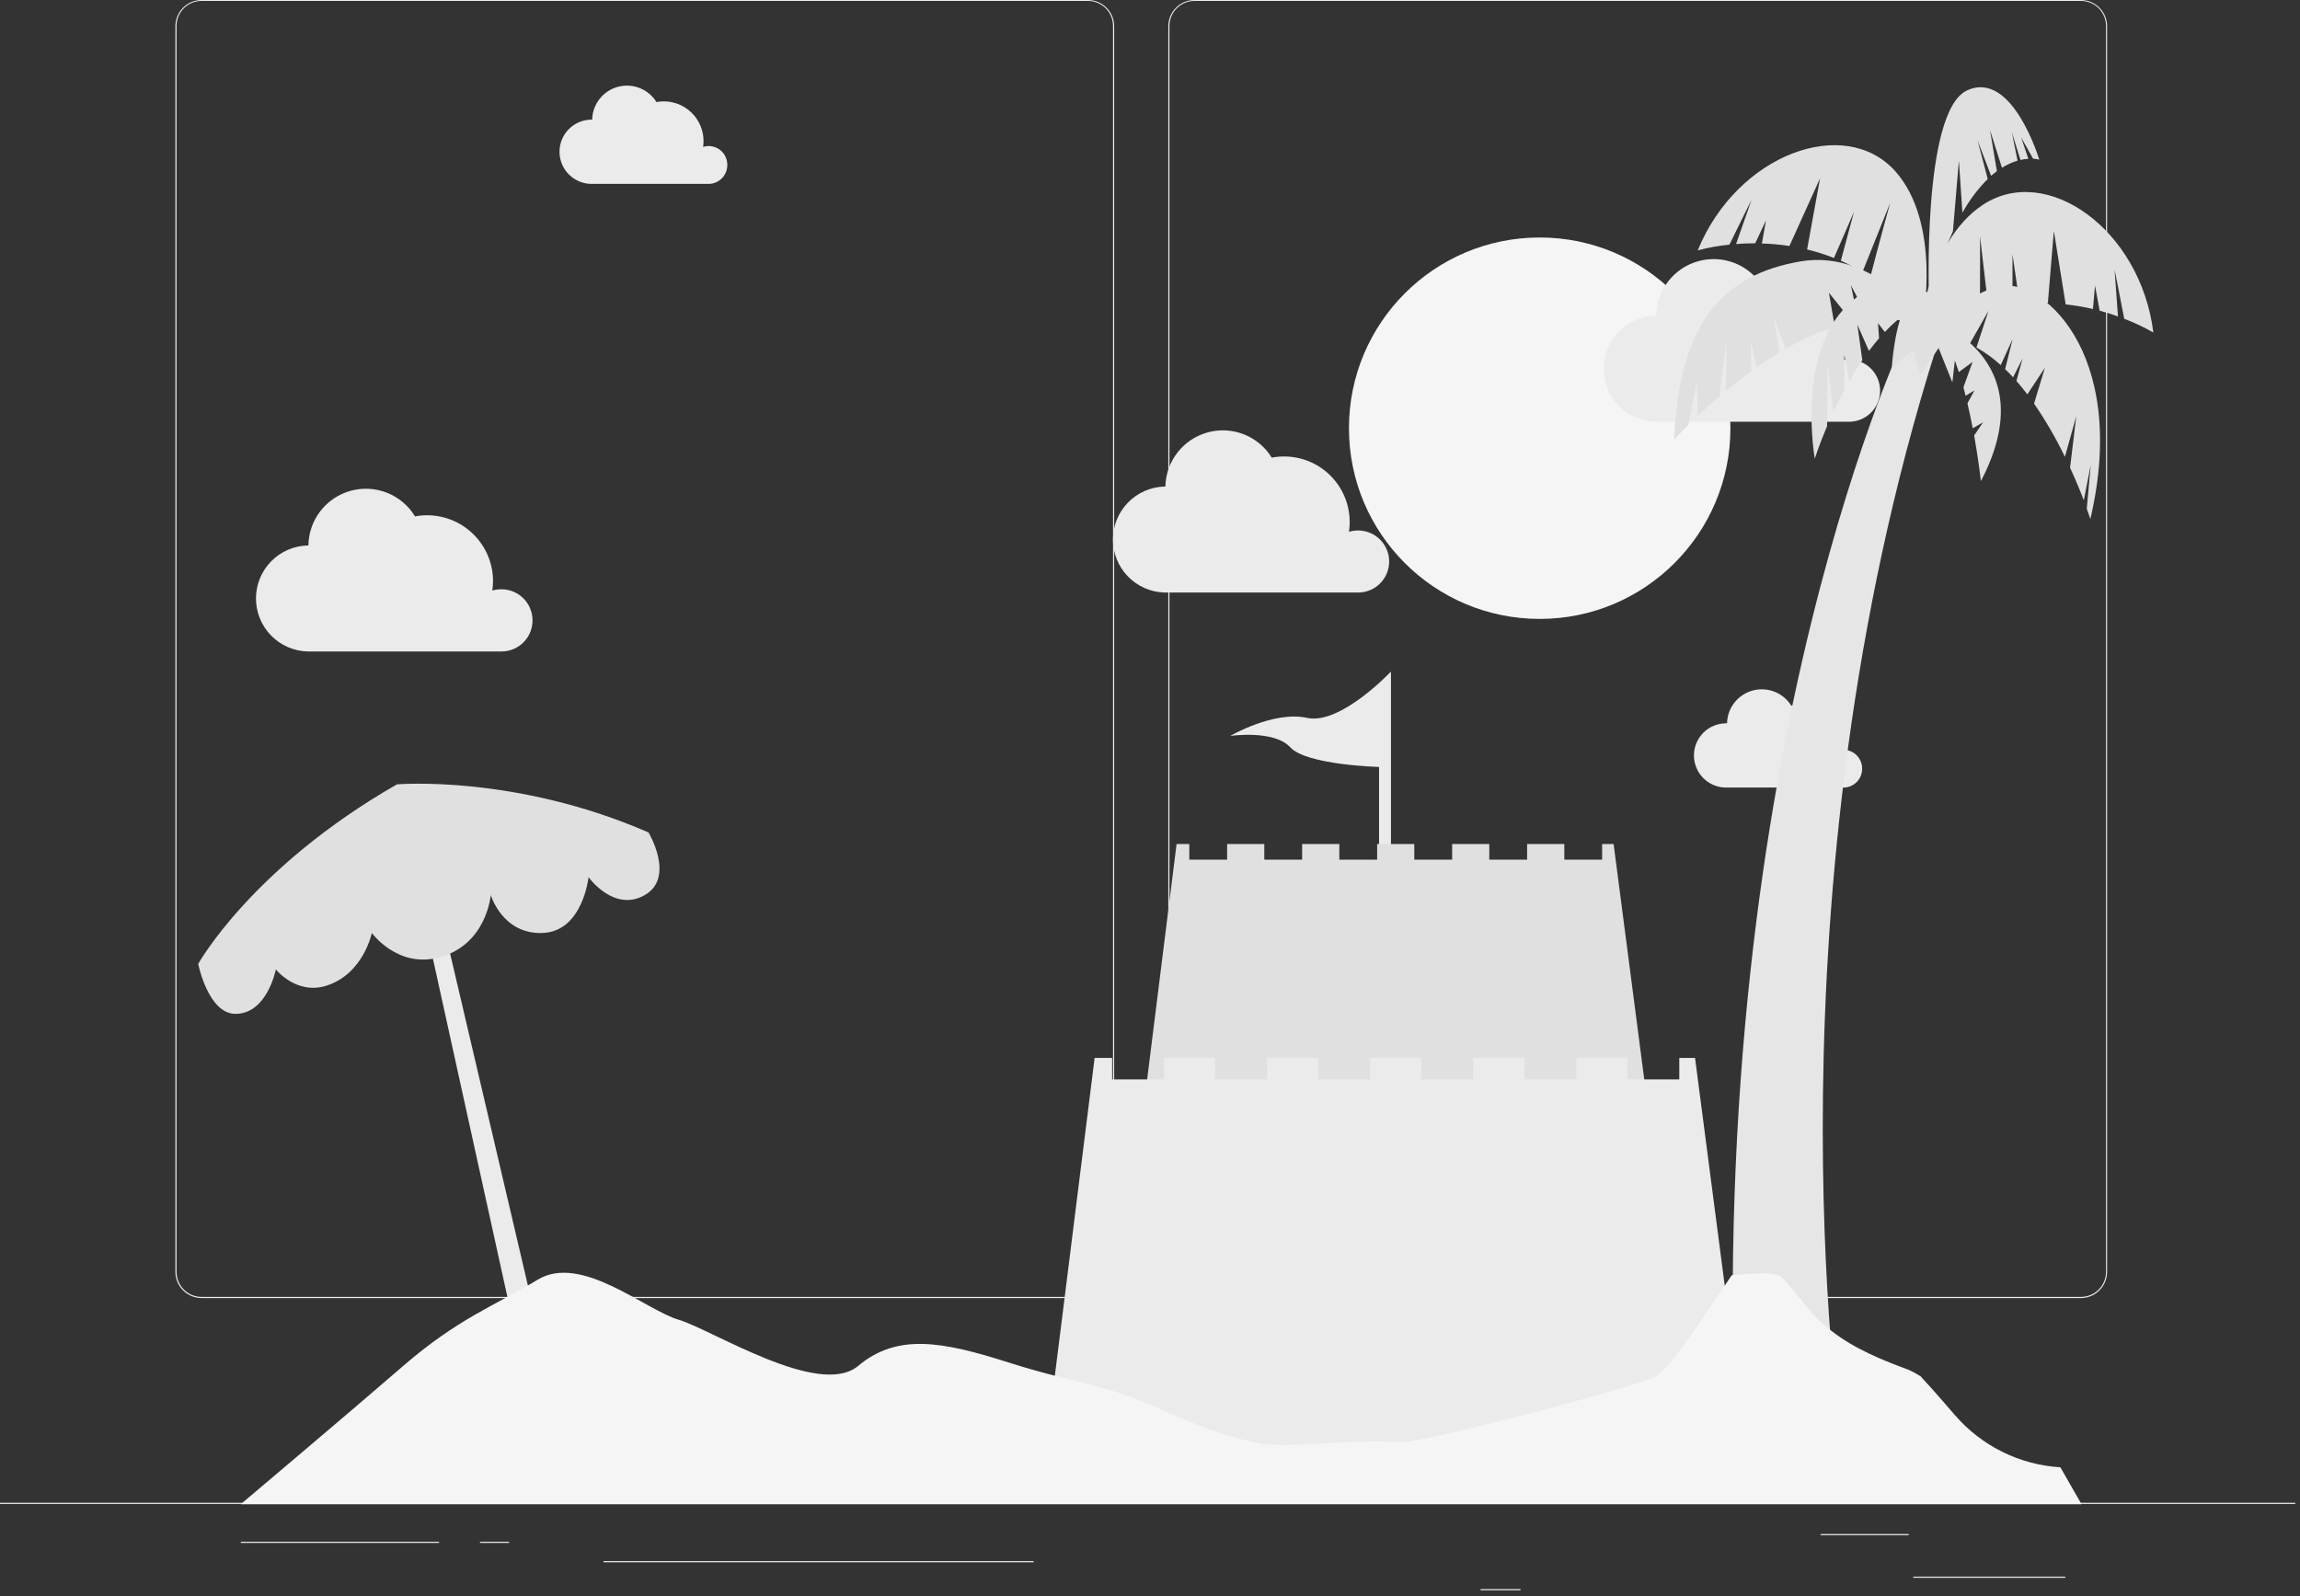 <svg width="291" height="202" viewBox="0 0 291 202" fill="none" xmlns="http://www.w3.org/2000/svg">
<rect x="0" y="0" width="291" height="202" fill="#333333" stroke="none"/>
<path d="M290.406 190.158H0V190.303H290.406V190.158Z" fill="#EBEBEB"/>
<path d="M261.307 199.504H242.07V199.649H261.307V199.504Z" fill="#EBEBEB"/>
<path d="M192.375 201.082H187.328V201.227H192.375V201.082Z" fill="#EBEBEB"/>
<path d="M241.49 194.113H230.344V194.258H241.49V194.113Z" fill="#EBEBEB"/>
<path d="M55.554 195.09H30.469V195.235H55.554V195.09Z" fill="#EBEBEB"/>
<path d="M64.407 195.09H60.73V195.235H64.407V195.09Z" fill="#EBEBEB"/>
<path d="M130.77 197.539H76.359V197.684H130.77V197.539Z" fill="#EBEBEB"/>
<path d="M137.651 164.254H25.502C24.623 164.252 23.781 163.902 23.161 163.28C22.54 162.658 22.191 161.816 22.191 160.937V3.287C22.199 2.414 22.551 1.579 23.171 0.963C23.791 0.348 24.628 0.001 25.502 0H137.651C138.531 0 139.374 0.349 139.996 0.971C140.618 1.593 140.967 2.437 140.967 3.316V160.937C140.967 161.817 140.618 162.66 139.996 163.282C139.374 163.904 138.531 164.254 137.651 164.254ZM25.502 0.116C24.662 0.118 23.857 0.452 23.263 1.047C22.67 1.642 22.337 2.447 22.337 3.287V160.937C22.337 161.777 22.67 162.583 23.263 163.178C23.857 163.772 24.662 164.107 25.502 164.108H137.651C138.492 164.107 139.297 163.772 139.892 163.178C140.486 162.584 140.821 161.778 140.822 160.937V3.287C140.821 2.447 140.486 1.641 139.892 1.047C139.297 0.452 138.492 0.118 137.651 0.116H25.502Z" fill="#EBEBEB"/>
<path d="M263.288 164.254H151.133C150.254 164.252 149.411 163.902 148.789 163.281C148.168 162.659 147.818 161.816 147.816 160.937V3.287C147.826 2.413 148.179 1.578 148.8 0.963C149.42 0.347 150.259 0.001 151.133 0H263.288C264.16 0.003 264.996 0.35 265.615 0.965C266.234 1.581 266.585 2.415 266.592 3.287V160.937C266.592 161.815 266.245 162.657 265.625 163.278C265.006 163.9 264.165 164.251 263.288 164.254ZM151.133 0.116C150.292 0.118 149.487 0.452 148.892 1.047C148.298 1.641 147.963 2.447 147.962 3.287V160.937C147.963 161.778 148.298 162.584 148.892 163.178C149.487 163.772 150.292 164.107 151.133 164.108H263.288C264.128 164.107 264.934 163.772 265.528 163.178C266.123 162.584 266.457 161.778 266.459 160.937V3.287C266.457 2.447 266.123 1.641 265.528 1.047C264.934 0.452 264.128 0.118 263.288 0.116H151.133Z" fill="#EBEBEB"/>
<path d="M194.805 78.316C208.133 78.316 218.937 67.512 218.937 54.184C218.937 40.855 208.133 30.051 194.805 30.051C181.476 30.051 170.672 40.855 170.672 54.184C170.672 67.512 181.476 78.316 194.805 78.316Z" fill="#F5F5F5"/>
<path d="M237.873 49.427C237.873 48.384 237.459 47.384 236.721 46.646C235.984 45.909 234.984 45.495 233.941 45.495C233.559 45.493 233.179 45.55 232.814 45.663C232.87 45.263 232.899 44.859 232.901 44.455C232.904 43.23 232.635 42.019 232.114 40.91C231.594 39.801 230.835 38.821 229.892 38.039C228.948 37.258 227.843 36.695 226.657 36.39C225.47 36.085 224.231 36.047 223.028 36.277C222.207 34.929 220.97 33.885 219.504 33.301C218.038 32.718 216.421 32.626 214.899 33.041C213.376 33.456 212.03 34.355 211.062 35.602C210.095 36.848 209.559 38.376 209.535 39.954H209.413C207.669 40.005 206.014 40.734 204.798 41.986C203.582 43.238 202.902 44.914 202.902 46.659C202.902 48.404 203.582 50.081 204.798 51.332C206.014 52.584 207.669 53.313 209.413 53.365H234.069C235.09 53.331 236.059 52.902 236.769 52.167C237.479 51.432 237.875 50.449 237.873 49.427Z" fill="#EBEBEB"/>
<path d="M175.76 71.056C175.76 70.014 175.347 69.015 174.61 68.278C173.874 67.541 172.876 67.126 171.834 67.124C171.44 67.121 171.048 67.177 170.672 67.293C170.851 66.109 170.771 64.901 170.439 63.752C170.106 62.602 169.529 61.538 168.747 60.633C167.964 59.727 166.995 59.002 165.906 58.506C164.817 58.01 163.633 57.756 162.436 57.761C161.922 57.763 161.408 57.811 160.903 57.907C160.079 56.572 158.845 55.539 157.386 54.963C155.927 54.387 154.321 54.298 152.808 54.71C151.294 55.121 149.954 56.011 148.988 57.247C148.021 58.483 147.48 59.998 147.445 61.566H147.324C145.579 61.617 143.924 62.346 142.708 63.598C141.492 64.85 140.812 66.526 140.812 68.271C140.812 70.016 141.492 71.692 142.708 72.944C143.924 74.196 145.579 74.925 147.324 74.977H171.921C172.946 74.954 173.922 74.531 174.639 73.798C175.356 73.066 175.759 72.082 175.76 71.056Z" fill="#EBEBEB"/>
<path d="M67.375 78.496C67.375 77.454 66.962 76.455 66.225 75.718C65.489 74.981 64.49 74.566 63.449 74.564C63.056 74.562 62.664 74.617 62.287 74.727C62.347 74.329 62.379 73.927 62.38 73.524C62.377 72.301 62.105 71.093 61.583 69.986C61.061 68.879 60.302 67.901 59.36 67.12C58.418 66.339 57.315 65.775 56.131 65.468C54.947 65.16 53.709 65.117 52.506 65.341C51.687 63.991 50.45 62.945 48.983 62.36C47.516 61.776 45.899 61.685 44.376 62.1C42.852 62.517 41.506 63.417 40.539 64.666C39.573 65.915 39.04 67.444 39.02 69.023H38.898C37.154 69.074 35.498 69.803 34.282 71.055C33.067 72.307 32.387 73.984 32.387 75.729C32.387 77.474 33.067 79.15 34.282 80.402C35.498 81.654 37.154 82.383 38.898 82.434H63.518C64.55 82.417 65.534 81.994 66.255 81.257C66.977 80.52 67.38 79.528 67.375 78.496Z" fill="#EBEBEB"/>
<path d="M235.601 97.252C235.601 96.622 235.351 96.018 234.905 95.572C234.46 95.127 233.856 94.876 233.226 94.876C232.994 94.876 232.763 94.91 232.54 94.975C232.645 94.261 232.594 93.532 232.391 92.839C232.189 92.145 231.84 91.504 231.368 90.957C230.896 90.411 230.312 89.972 229.655 89.671C228.999 89.371 228.285 89.214 227.563 89.214C227.253 89.213 226.944 89.242 226.639 89.301C226.139 88.495 225.393 87.873 224.511 87.527C223.628 87.18 222.658 87.128 221.744 87.379C220.829 87.629 220.02 88.167 219.437 88.915C218.854 89.662 218.528 90.578 218.508 91.525H218.386C217.308 91.525 216.274 91.954 215.511 92.716C214.749 93.478 214.32 94.513 214.32 95.591C214.32 96.669 214.749 97.703 215.511 98.466C216.274 99.228 217.308 99.657 218.386 99.657H233.266C233.578 99.652 233.885 99.586 234.171 99.463C234.456 99.34 234.715 99.161 234.932 98.938C235.149 98.715 235.319 98.451 235.434 98.162C235.549 97.872 235.606 97.563 235.601 97.252Z" fill="#EBEBEB"/>
<path d="M92.018 20.858C92.021 20.487 91.936 20.12 91.771 19.788C91.605 19.456 91.364 19.168 91.067 18.947C90.769 18.726 90.423 18.578 90.058 18.515C89.692 18.452 89.317 18.477 88.963 18.587C89.067 17.872 89.016 17.143 88.814 16.45C88.611 15.757 88.262 15.115 87.79 14.569C87.318 14.022 86.734 13.584 86.077 13.283C85.421 12.982 84.707 12.826 83.985 12.825C83.673 12.824 83.362 12.854 83.056 12.912C82.556 12.107 81.809 11.485 80.927 11.138C80.045 10.792 79.074 10.74 78.16 10.99C77.246 11.24 76.437 11.779 75.854 12.526C75.271 13.273 74.945 14.189 74.924 15.136H74.855C73.776 15.136 72.742 15.565 71.98 16.327C71.217 17.09 70.789 18.124 70.789 19.202C70.789 20.28 71.217 21.315 71.98 22.077C72.742 22.84 73.776 23.268 74.855 23.268H89.735C90.355 23.244 90.941 22.978 91.367 22.528C91.794 22.077 92.027 21.478 92.018 20.858Z" fill="#EBEBEB"/>
<path d="M52.191 109.577L67.92 181.022L70.777 179.681L54.259 109.176L52.191 109.577Z" fill="#EBEBEB"/>
<path d="M232.779 180.68C232.779 180.68 223.033 113.55 244.941 44.143L241.508 41.494C241.508 41.494 215.86 93.999 219.594 182.585L232.779 180.68Z" fill="#E6E6E6"/>
<path d="M250.911 25.893C258.938 20.631 270.816 29.001 272.448 42.081C271.268 41.4 270.035 40.818 268.76 40.338C268.138 37.045 267.54 34.135 267.54 34.135L267.97 40.042C267.261 39.786 266.489 39.537 265.647 39.31L265.066 36.133L264.805 39.101C263.668 38.836 262.516 38.642 261.354 38.52L259.856 29.227L259.101 38.334C257.912 38.301 256.722 38.354 255.541 38.491L254.623 32.184V38.619C253.606 38.783 252.601 39.014 251.614 39.31L250.517 29.901C250.517 29.901 250.546 35.192 250.487 39.682C247.647 40.711 245.021 42.255 242.739 44.236L242.652 43.074C242.652 43.074 243.576 30.691 250.911 25.893Z" fill="#E0E0E0"/>
<path d="M239.812 21.688C233.424 14.515 219.786 19.487 214.797 31.684C216.112 31.331 217.455 31.088 218.81 30.958C220.268 27.944 221.61 25.289 221.61 25.289L219.652 30.877C220.402 30.819 221.209 30.784 222.074 30.784L223.439 27.88L222.917 30.813C224.084 30.845 225.248 30.949 226.401 31.126L230.276 22.565L228.638 31.568C229.796 31.843 230.931 32.204 232.035 32.648L234.574 26.799L232.907 32.991C233.848 33.411 234.758 33.899 235.631 34.449L239.156 25.649C239.156 25.649 237.739 30.749 236.624 35.093C239.096 36.832 241.226 39.012 242.908 41.523L243.297 40.425C243.297 40.425 245.626 28.24 239.812 21.688Z" fill="#E0E0E0"/>
<path d="M233.673 38.699C240.062 32.467 244.859 37.892 244.859 37.892C242.461 38.513 240.317 40.052 238.47 42.01L237.605 40.883L237.744 42.805C237.303 43.316 236.873 43.851 236.461 44.403L234.997 41.075L235.624 45.582C235.044 46.441 234.463 47.324 233.981 48.207L233.336 44.908L233.388 49.281C232.854 50.269 232.378 51.239 231.954 52.151L231.257 46.093L231.164 53.928C230.142 56.344 229.607 58.04 229.607 58.04C229.607 58.04 227.284 44.937 233.673 38.699Z" fill="#E0E0E0"/>
<path d="M250.912 53.434L249.593 54.195C249.402 53.178 249.175 52.115 248.925 51.035L249.82 49.391L248.693 50.088C248.606 49.728 248.507 49.374 248.414 49.014L249.576 45.796L247.834 47.08C246.904 44.176 245.719 41.626 244.238 40.406C244.238 40.406 258.886 45.088 250.627 60.88C250.627 60.88 250.36 58.382 249.773 55.101L250.912 53.434Z" fill="#E0E0E0"/>
<path d="M236.505 40.512L234.182 36.097L235.146 40.698C234.913 40.732 234.675 40.779 234.437 40.825L231.4 37.044L232.149 41.395C231.111 41.709 230.093 42.085 229.1 42.521C228.017 43.007 226.961 43.547 225.934 44.142L224.453 40.279L225.144 44.601C224.139 45.181 223.158 45.838 222.24 46.5L221.508 43.096L221.578 46.97C220.416 47.807 219.336 48.655 218.337 49.485L218.43 43.317L217.53 50.165C216.508 51.036 215.584 51.872 214.8 52.616L214.69 48.335L213.604 53.772C212.477 54.893 211.832 55.607 211.832 55.607C212.413 40.628 218.221 34.698 227.828 33.072C237.434 31.445 244.358 41.441 244.358 41.441C244.358 41.441 241.372 40.024 236.505 40.512Z" fill="#E0E0E0"/>
<path d="M264.525 58.819L263.648 63.308C263.224 62.199 262.649 60.776 261.906 59.19L262.696 52.656L261.255 57.808C260.129 55.465 258.824 53.213 257.352 51.071L258.723 46.54L256.504 49.903C256.057 49.322 255.598 48.742 255.122 48.207L255.9 45.355L254.698 47.743C254.373 47.383 254.036 47.04 253.693 46.709L254.64 42.904L253.136 46.198C252.2 45.341 251.169 44.595 250.063 43.973L251.591 39.327L249.198 43.543C247.693 42.837 246.044 42.493 244.383 42.538C244.383 42.538 247.287 37.892 252.625 36.295C257.962 34.697 269.468 44.362 264.473 65.684C264.473 65.684 264.322 65.202 264.02 64.371L264.525 58.819Z" fill="#E0E0E0"/>
<path d="M255.719 17.389L256.63 20.096C256.294 20.115 255.96 20.163 255.631 20.241L254.534 16.715L255.265 20.328C254.569 20.536 253.905 20.839 253.291 21.228L251.781 16.471L252.652 21.658C252.408 21.838 252.164 22.036 251.914 22.239L250.207 17.773L251.49 22.651C250.228 23.915 249.151 25.35 248.29 26.915L247.843 20.328L247.088 29.267C245.836 32.062 244.825 34.959 244.067 37.927C244.067 37.927 243.138 14.113 248.871 11.442C254.603 8.77 258.013 20.206 258.013 20.206C257.758 20.131 257.494 20.088 257.229 20.078L255.719 17.389Z" fill="#E0E0E0"/>
<path d="M247.529 43.881L247.018 48.394L245.276 44.044L242.953 47.447L242.035 44.276L239.352 46.53C239.352 46.53 239.683 40.774 241.396 38.143C243.109 35.512 248.255 37.359 247.529 43.881Z" fill="#E0E0E0"/>
<path d="M175.985 116.447V84.978C175.985 84.978 169.596 91.768 165.373 90.839C161.151 89.91 155.656 93.121 155.656 93.121C155.656 93.121 161.191 92.314 163.247 94.562C165.304 96.81 174.48 97.048 174.48 97.048V117.597L175.985 116.447Z" fill="#EBEBEB"/>
<path d="M204.156 106.799H202.704V108.779H197.919V106.799H193.214V108.779H188.428V106.799H183.729V108.779H178.938V106.799H174.239V108.779H169.453V106.799H164.748V108.779H159.962V106.799H155.258V108.779H150.472V106.799H148.863L144.199 144.087L208.977 143.82L204.156 106.799Z" fill="#E0E0E0"/>
<path d="M214.459 133.865H212.466V136.583H205.892V133.865H199.433V136.583H192.852V133.865H186.394V136.583H179.819V133.865H173.36V136.583H166.78V133.865H160.321V136.583H153.741V133.865H147.282V136.583H140.707V133.865H138.494L132.082 185.099L221.091 184.727L214.459 133.865Z" fill="#EBEBEB"/>
<path d="M247.34 179.064C245.963 177.513 244.668 175.928 243.228 174.418C243.153 174.342 243.085 174.261 243.025 174.174C242.55 173.867 242.055 173.593 241.543 173.355C241.451 173.326 241.149 173.204 240.841 173.088C240.26 172.878 239.679 172.652 239.098 172.42C235.491 170.968 232.25 169.283 229.526 166.42C228.034 164.852 226.843 163.022 225.298 161.5C225.258 161.553 224.955 161.39 224.81 161.274L223.649 161.123C223.027 161.123 222.4 161.123 221.778 161.163C220.89 161.204 220.001 161.274 219.113 161.355C215.628 166.42 211.272 173.337 209.343 174.249C206.352 175.666 178.787 182.961 176.754 182.514C174.721 182.067 164.081 182.944 161.409 182.845C158.737 182.746 153.899 181.562 146.889 178.338C139.878 175.115 136.056 175.097 127.617 172.408C119.178 169.719 113.521 168.697 108.584 172.832C103.647 176.967 90.085 168.238 85.857 166.995C81.629 165.752 73.544 158.59 68.026 161.93C62.508 165.27 57.92 166.861 51.026 172.832C44.131 178.803 30.453 190.343 30.453 190.343H263.359L260.681 185.668C258.129 185.513 255.634 184.848 253.343 183.714C251.052 182.58 249.011 180.999 247.34 179.064Z" fill="#F5F5F5"/>
<path d="M25.078 121.971C25.078 121.971 31.856 109.774 50.221 99.25C50.221 99.25 65.172 97.978 82.05 105.337C82.05 105.337 85.471 111.017 81.579 113.259C77.688 115.501 74.465 110.994 74.465 110.994C74.465 110.994 73.744 117.859 68.656 118.057C63.569 118.254 62.093 113.259 62.093 113.259C62.093 113.259 61.594 119.561 55.536 121.152C50.297 122.552 47.044 118.057 47.044 118.057C47.044 118.057 45.999 123.237 41.289 124.73C37.502 125.927 34.9 122.668 34.9 122.668C34.9 122.668 33.813 128.291 29.794 128.291C26.338 128.291 25.078 121.971 25.078 121.971Z" fill="#E0E0E0"/>
</svg>
